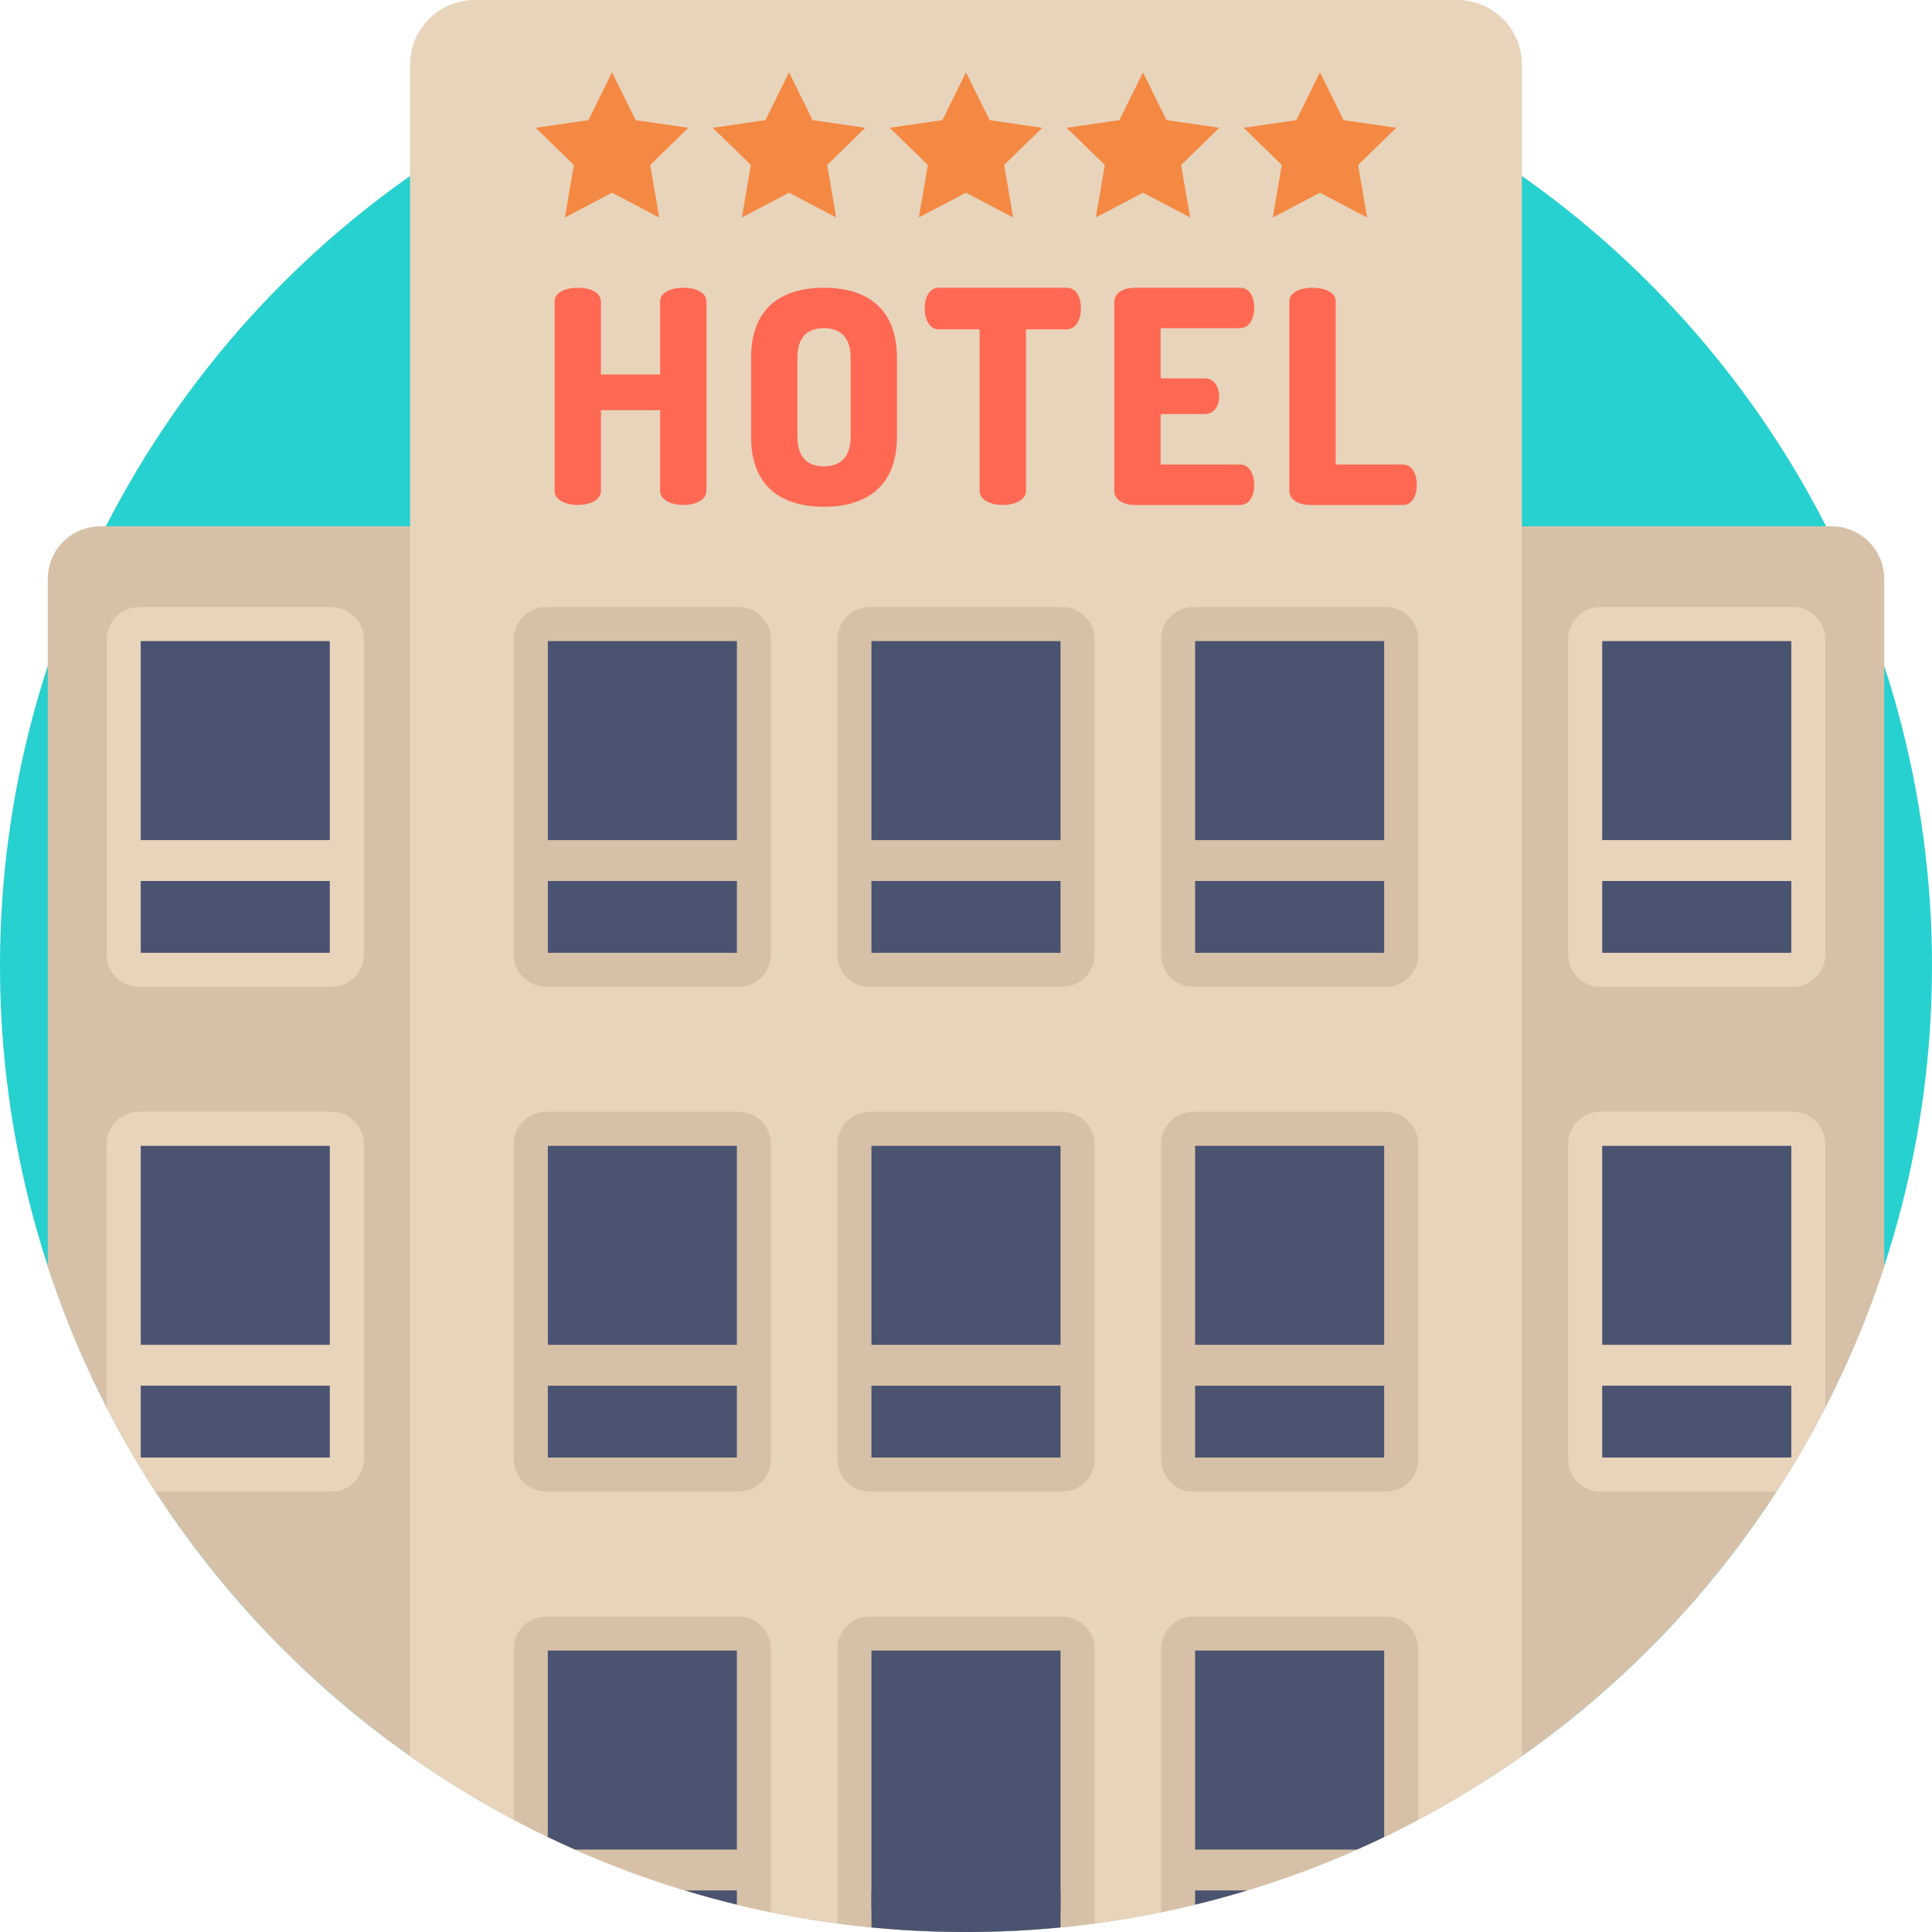 <?xml version="1.0" encoding="iso-8859-1"?>
<!-- Generator: Adobe Illustrator 19.0.0, SVG Export Plug-In . SVG Version: 6.00 Build 0)  -->
<svg version="1.1" id="Capa_1" xmlns="http://www.w3.org/2000/svg" xmlns:xlink="http://www.w3.org/1999/xlink" x="0px" y="0px"
	 viewBox="0 0 511.999 511.999" style="enable-background:new 0 0 511.999 511.999;" xml:space="preserve">
<circle style="fill:#27D1CF;" cx="255.999" cy="255.999" r="255.999"/>
<path style="fill:#D6C1A8;" d="M499.339,153.412v182.313c-4.232,12.915-9.456,25.381-15.6,37.303
	c-3.939,7.659-8.255,15.088-12.936,22.267c-45.631,70.248-124.792,116.704-214.799,116.704c-90.018,0-169.179-46.456-214.81-116.704
	c-4.671-7.178-8.986-14.608-12.936-22.267c-6.134-11.933-11.368-24.409-15.6-37.334V153.412c0-7.69,6.238-13.928,13.928-13.928
	H485.41C493.101,139.483,499.339,145.721,499.339,153.412z"/>
<path style="fill:#E8D4BB;" d="M403.323,17.126v448.25c-8.767,6.186-17.941,11.828-27.47,16.886
	c-2.978,1.578-5.987,3.103-9.028,4.566c-2.372,1.139-4.765,2.247-7.178,3.323c-9.435,4.18-19.163,7.805-29.142,10.836
	c-4.545,1.379-9.143,2.644-13.793,3.762c-2.988,0.731-5.998,1.411-9.028,2.027c-5.799,1.191-11.672,2.184-17.607,2.978
	c-2.999,0.397-6.008,0.742-9.028,1.034c-8.244,0.805-16.593,1.212-25.046,1.212c-8.453,0-16.812-0.408-25.057-1.212
	c-3.03-0.293-6.039-0.637-9.028-1.045c-5.935-0.784-11.807-1.776-17.607-2.967c-3.03-0.616-6.039-1.296-9.028-2.027
	c-4.639-1.128-9.237-2.382-13.772-3.762c-9.989-3.03-19.717-6.656-29.142-10.836c-2.424-1.076-4.817-2.184-7.199-3.333
	c-3.041-1.452-6.05-2.978-9.028-4.556c-9.529-5.068-18.704-10.71-27.47-16.886V17.126C108.673,7.67,116.343,0,125.799,0h260.398
	C395.654,0,403.323,7.67,403.323,17.126z"/>
<g>
	<path style="fill:#FF6954;" d="M174.93,108.704h-15.673v21.345c0,2.52-3.072,3.78-6.143,3.78c-3.072,0-6.144-1.26-6.144-3.78
		V79.955c0-2.6,3.072-3.702,6.144-3.702c3.071,0,6.143,1.102,6.143,3.702v19.296h15.673V79.955c0-2.6,3.072-3.702,6.144-3.702
		c3.071,0,6.143,1.102,6.143,3.702v50.092c0,2.52-3.072,3.78-6.143,3.78c-3.072,0-6.144-1.26-6.144-3.78V108.704z"/>
	<path style="fill:#FF6954;" d="M199.036,115.714V94.841c0-13.547,8.427-18.588,19.297-18.588c10.87,0,19.376,5.041,19.376,18.588
		v20.873c0,13.547-8.507,18.588-19.376,18.588C207.464,134.301,199.036,129.261,199.036,115.714z M225.422,94.841
		c0-5.435-2.678-7.876-7.089-7.876c-4.41,0-7.009,2.441-7.009,7.876v20.873c0,5.435,2.599,7.876,7.009,7.876
		c4.411,0,7.089-2.441,7.089-7.876V94.841z"/>
	<path style="fill:#FF6954;" d="M282.766,76.253c2.599,0,3.701,2.835,3.701,5.435c0,2.993-1.339,5.592-3.701,5.592h-10.869v42.769
		c0,2.52-3.072,3.78-6.143,3.78c-3.072,0-6.144-1.26-6.144-3.78V87.28h-10.869c-2.364,0-3.702-2.599-3.702-5.592
		c0-2.6,1.102-5.435,3.702-5.435C248.741,76.253,282.766,76.253,282.766,76.253z"/>
	<path style="fill:#FF6954;" d="M307.58,100.276h11.815c2.362,0,3.702,2.284,3.702,4.804c0,2.126-1.103,4.647-3.702,4.647H307.58
		v13.389h21.108c2.362,0,3.702,2.52,3.702,5.435c0,2.52-1.102,5.277-3.702,5.277h-28.039c-2.678,0-5.356-1.26-5.356-3.78V80.034
		c0-2.52,2.678-3.78,5.356-3.78h28.039c2.6,0,3.702,2.756,3.702,5.277c0,2.914-1.34,5.435-3.702,5.435H307.58V100.276z"/>
	<path style="fill:#FF6954;" d="M347.043,133.829c-2.678,0-5.356-1.26-5.356-3.78V79.955c0-2.6,3.072-3.702,6.143-3.702
		c3.072,0,6.144,1.102,6.144,3.702v43.162h17.958c2.363,0,3.544,2.678,3.544,5.355c0,2.678-1.182,5.356-3.544,5.356h-24.888V133.829
		z"/>
</g>
<g>
	<polygon style="fill:#F48944;" points="349.8,19.17 356.049,31.833 370.024,33.863 359.911,43.721 362.299,57.639 349.8,51.067 
		337.3,57.639 339.687,43.721 329.575,33.863 343.549,31.833 	"/>
	<polygon style="fill:#F48944;" points="302.899,19.17 309.148,31.833 323.123,33.863 313.011,43.721 315.398,57.639 
		302.899,51.067 290.4,57.639 292.786,43.721 282.675,33.863 296.649,31.833 	"/>
	<polygon style="fill:#F48944;" points="255.998,19.17 262.248,31.833 276.222,33.863 266.11,43.721 268.497,57.639 255.998,51.067 
		243.498,57.639 245.886,43.721 235.773,33.863 249.749,31.833 	"/>
	<polygon style="fill:#F48944;" points="209.097,19.17 215.347,31.833 229.322,33.863 219.21,43.721 221.596,57.639 209.097,51.067 
		196.598,57.639 198.986,43.721 188.873,33.863 202.848,31.833 	"/>
	<polygon style="fill:#F48944;" points="162.197,19.17 168.447,31.833 182.421,33.863 172.309,43.721 174.696,57.639 
		162.197,51.067 149.698,57.639 152.085,43.721 141.973,33.863 155.948,31.833 	"/>
</g>
<path style="fill:#D6C1A8;" d="M136.145,252.947v-83.49c0-4.743,3.845-8.588,8.588-8.588h50.989c4.743,0,8.588,3.845,8.588,8.588
	v83.49c0,4.743-3.845,8.588-8.588,8.588h-50.989C139.989,261.535,136.145,257.69,136.145,252.947z"/>
<g>
	<rect x="145.178" y="169.9" style="fill:#4A5370;" width="50.106" height="52.736"/>
	<rect x="145.178" y="233.472" style="fill:#4A5370;" width="50.106" height="19.033"/>
</g>
<path style="fill:#D6C1A8;" d="M221.916,252.947v-83.49c0-4.743,3.845-8.588,8.588-8.588h50.989c4.743,0,8.588,3.845,8.588,8.588
	v83.49c0,4.743-3.845,8.588-8.588,8.588h-50.989C225.761,261.535,221.916,257.69,221.916,252.947z"/>
<g>
	<rect x="230.943" y="169.9" style="fill:#4A5370;" width="50.106" height="52.736"/>
	<rect x="230.943" y="233.472" style="fill:#4A5370;" width="50.106" height="19.033"/>
</g>
<path style="fill:#D6C1A8;" d="M307.688,252.947v-83.49c0-4.743,3.845-8.588,8.588-8.588h50.989c4.743,0,8.588,3.845,8.588,8.588
	v83.49c0,4.743-3.845,8.588-8.588,8.588h-50.989C311.533,261.535,307.688,257.69,307.688,252.947z"/>
<g>
	<rect x="316.718" y="169.9" style="fill:#4A5370;" width="50.106" height="52.736"/>
	<rect x="316.718" y="233.472" style="fill:#4A5370;" width="50.106" height="19.033"/>
</g>
<path style="fill:#E8D4BB;" d="M415.571,252.947v-83.49c0-4.743,3.845-8.588,8.588-8.588h50.989c4.743,0,8.588,3.845,8.588,8.588
	v83.49c0,4.743-3.845,8.588-8.588,8.588h-50.989C419.415,261.535,415.571,257.69,415.571,252.947z"/>
<g>
	<rect x="424.604" y="169.9" style="fill:#4A5370;" width="50.106" height="52.736"/>
	<rect x="424.604" y="233.472" style="fill:#4A5370;" width="50.106" height="19.033"/>
</g>
<path style="fill:#E8D4BB;" d="M483.739,303.218v69.81c-3.939,7.659-8.255,15.088-12.936,22.267h-46.644
	c-4.744,0-8.589-3.845-8.589-8.589v-83.487c0-4.744,3.845-8.589,8.589-8.589h50.991
	C479.893,294.629,483.739,298.474,483.739,303.218z"/>
<g>
	<rect x="424.604" y="303.657" style="fill:#4A5370;" width="50.106" height="52.736"/>
	<rect x="424.604" y="367.229" style="fill:#4A5370;" width="50.106" height="19.033"/>
</g>
<path style="fill:#E8D4BB;" d="M28.262,252.947v-83.49c0-4.743,3.845-8.588,8.588-8.588h50.989c4.743,0,8.588,3.845,8.588,8.588
	v83.49c0,4.743-3.845,8.588-8.588,8.588h-50.99C32.107,261.535,28.262,257.69,28.262,252.947z"/>
<g>
	<rect x="37.291" y="169.9" style="fill:#4A5370;" width="50.106" height="52.736"/>
	<rect x="37.291" y="233.472" style="fill:#4A5370;" width="50.106" height="19.033"/>
</g>
<path style="fill:#E8D4BB;" d="M96.427,303.218v83.487c0,4.744-3.845,8.589-8.589,8.589H41.194
	c-4.671-7.178-8.986-14.608-12.936-22.267v-69.81c0-4.744,3.845-8.589,8.589-8.589h50.991
	C92.582,294.629,96.427,298.474,96.427,303.218z"/>
<g>
	<rect x="37.291" y="303.657" style="fill:#4A5370;" width="50.106" height="52.736"/>
	<rect x="37.291" y="367.229" style="fill:#4A5370;" width="50.106" height="19.033"/>
</g>
<path style="fill:#D6C1A8;" d="M136.145,386.705v-83.49c0-4.743,3.845-8.588,8.588-8.588h50.989c4.743,0,8.588,3.845,8.588,8.588
	v83.49c0,4.743-3.845,8.588-8.588,8.588h-50.989C139.989,395.293,136.145,391.448,136.145,386.705z"/>
<g>
	<rect x="145.178" y="303.657" style="fill:#4A5370;" width="50.106" height="52.736"/>
	<rect x="145.178" y="367.229" style="fill:#4A5370;" width="50.106" height="19.033"/>
</g>
<path style="fill:#D6C1A8;" d="M221.916,386.705v-83.49c0-4.743,3.845-8.588,8.588-8.588h50.989c4.743,0,8.588,3.845,8.588,8.588
	v83.49c0,4.743-3.845,8.588-8.588,8.588h-50.989C225.761,395.293,221.916,391.448,221.916,386.705z"/>
<g>
	<rect x="230.943" y="303.657" style="fill:#4A5370;" width="50.106" height="52.736"/>
	<rect x="230.943" y="367.229" style="fill:#4A5370;" width="50.106" height="19.033"/>
</g>
<path style="fill:#D6C1A8;" d="M307.688,386.705v-83.49c0-4.743,3.845-8.588,8.588-8.588h50.989c4.743,0,8.588,3.845,8.588,8.588
	v83.49c0,4.743-3.845,8.588-8.588,8.588h-50.989C311.533,395.293,307.688,391.448,307.688,386.705z"/>
<g>
	<rect x="316.718" y="303.657" style="fill:#4A5370;" width="50.106" height="52.736"/>
	<rect x="316.718" y="367.229" style="fill:#4A5370;" width="50.106" height="19.033"/>
</g>
<path style="fill:#D6C1A8;" d="M204.313,436.975v69.799c-3.03-0.616-6.04-1.296-9.028-2.027c-4.639-1.128-9.237-2.382-13.772-3.762
	c-9.989-3.03-19.717-6.656-29.142-10.836c-2.424-1.076-4.817-2.184-7.199-3.333c-3.041-1.452-6.05-2.978-9.028-4.556v-45.286
	c0-4.744,3.845-8.589,8.589-8.589h50.991C200.467,428.386,204.313,432.232,204.313,436.975z"/>
<g>
	<path style="fill:#4A5370;" d="M195.285,437.414v52.736h-42.914c-2.424-1.076-4.817-2.184-7.199-3.333v-49.403H195.285z"/>
	<path style="fill:#4A5370;" d="M195.285,500.986v3.762c-4.639-1.128-9.237-2.382-13.772-3.762H195.285z"/>
</g>
<path style="fill:#D6C1A8;" d="M290.078,436.975v72.777c-2.999,0.397-6.008,0.742-9.028,1.034
	c-8.244,0.805-16.593,1.212-25.046,1.212c-8.453,0-16.812-0.408-25.057-1.212c-3.03-0.293-6.04-0.637-9.028-1.045v-72.767
	c0-4.744,3.845-8.589,8.589-8.589h50.98C286.232,428.386,290.078,432.232,290.078,436.975z"/>
<g>
	<rect x="230.943" y="437.414" style="fill:#4A5370;" width="50.106" height="68.796"/>
	<path style="fill:#4A5370;" d="M281.05,500.986v9.801c-8.244,0.805-16.593,1.212-25.046,1.212c-8.453,0-16.812-0.408-25.057-1.212
		v-9.801H281.05z"/>
</g>
<path style="fill:#D6C1A8;" d="M375.853,436.975v45.286c-2.978,1.578-5.987,3.103-9.028,4.566c-2.372,1.139-4.765,2.247-7.178,3.323
	c-9.435,4.18-19.163,7.805-29.142,10.836c-4.545,1.379-9.143,2.644-13.793,3.762c-2.988,0.731-5.998,1.411-9.028,2.027v-69.799
	c0-4.744,3.845-8.589,8.589-8.589h50.991C372.008,428.386,375.853,432.232,375.853,436.975z"/>
<g>
	<path style="fill:#4A5370;" d="M366.825,437.414v49.413c-2.372,1.139-4.765,2.247-7.178,3.323h-42.935v-52.736H366.825z"/>
	<path style="fill:#4A5370;" d="M330.505,500.986c-4.545,1.379-9.143,2.644-13.793,3.762v-3.762H330.505z"/>
</g>
<g>
</g>
<g>
</g>
<g>
</g>
<g>
</g>
<g>
</g>
<g>
</g>
<g>
</g>
<g>
</g>
<g>
</g>
<g>
</g>
<g>
</g>
<g>
</g>
<g>
</g>
<g>
</g>
<g>
</g>
</svg>
